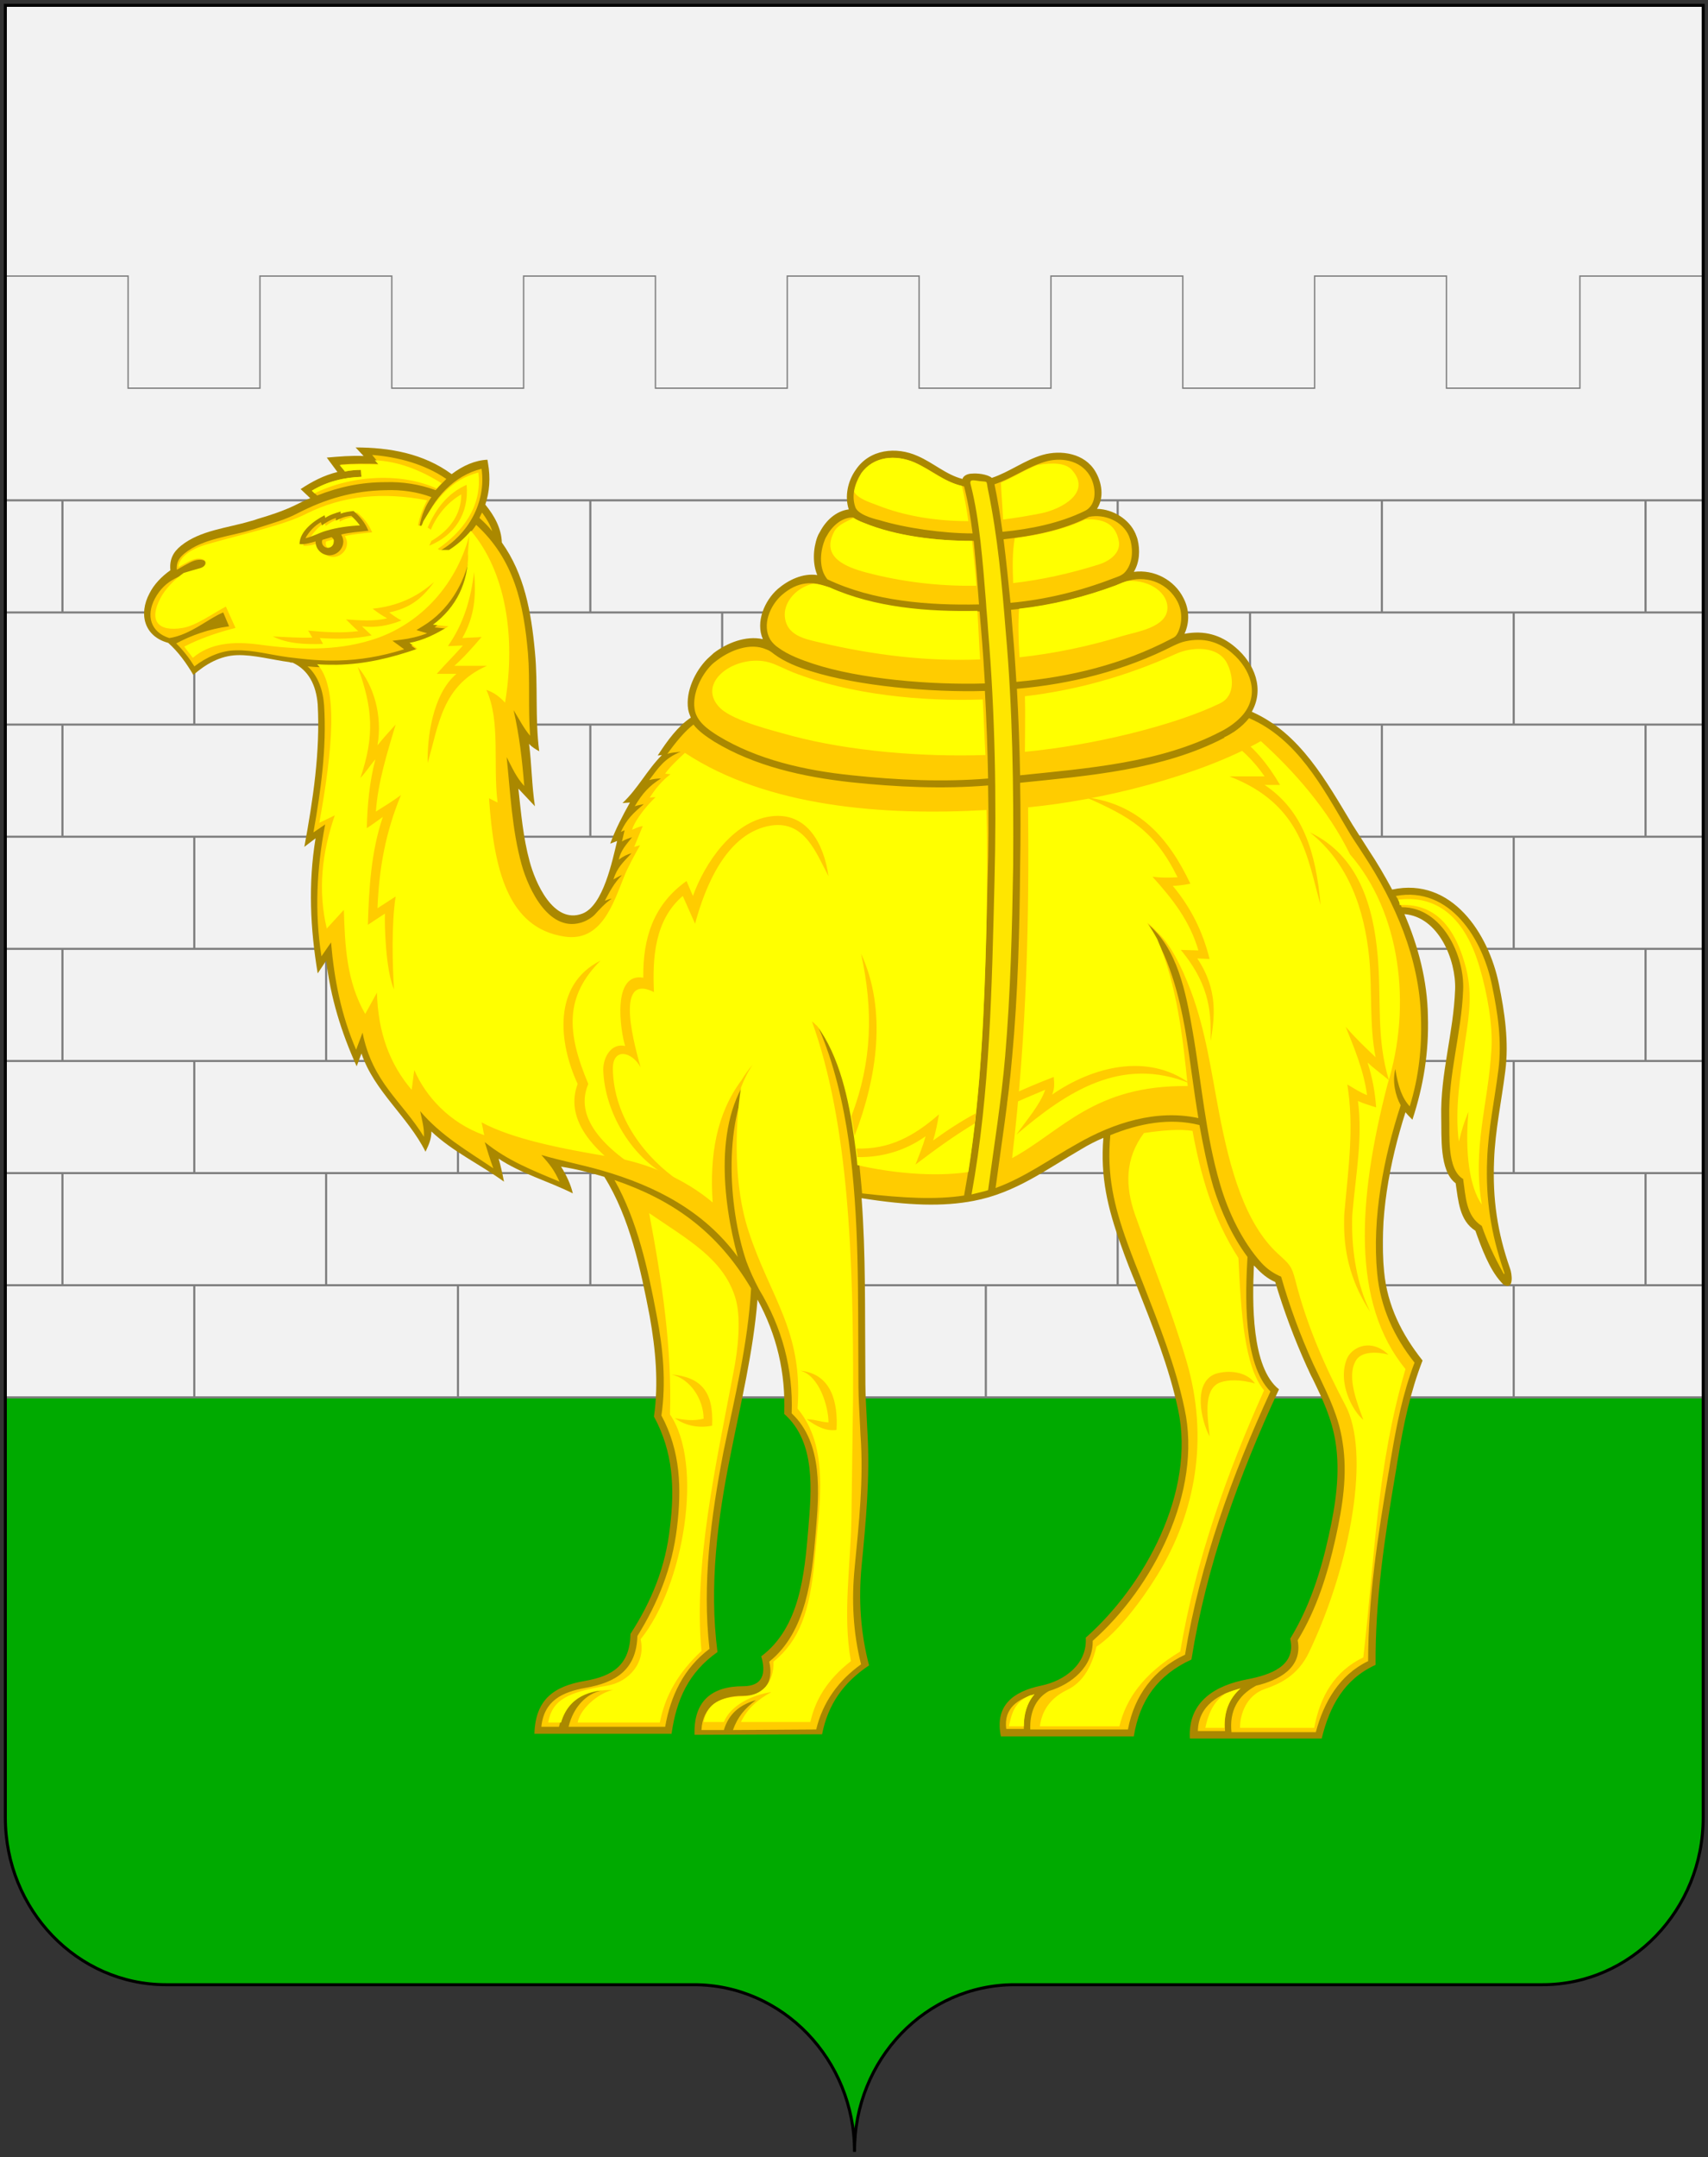 <?xml version="1.0" encoding="utf-8"?>
<!-- Generator: Adobe Illustrator 24.0.0, SVG Export Plug-In . SVG Version: 6.00 Build 0)  -->
<svg version="1.1"
	 id="svg2" xmlns:cc="http://creativecommons.org/ns#" xmlns:dc="http://purl.org/dc/elements/1.1/" xmlns:rdf="http://www.w3.org/1999/02/22-rdf-syntax-ns#" xmlns:svg="http://www.w3.org/2000/svg"
	 xmlns="http://www.w3.org/2000/svg" xmlns:xlink="http://www.w3.org/1999/xlink" x="0px" y="0px" viewBox="0 0 320 404"
	 style="enable-background:new 0 0 320 404;" xml:space="preserve">
<rect x="0" y="0" width="320" height="404" fill="#333333" stroke="none"/>
<style type="text/css">
	.st0{fill-rule:evenodd;clip-rule:evenodd;fill:#9000CC;}
	.st1{fill-rule:evenodd;clip-rule:evenodd;fill:#FF0000;}
	.st2{fill-rule:evenodd;clip-rule:evenodd;fill:#F2F2F2;}
	.st3{fill-rule:evenodd;clip-rule:evenodd;fill:#00AA00;}
	.st4{fill:none;stroke:#7F7F7F;stroke-width:0.247;}
	.st5{fill:none;stroke:#7F7F7F;stroke-width:0.395;}
	.st6{fill:none;stroke:#000000;stroke-width:0.564;}
	.st7{fill:#AA8800;}
	.st8{fill:#FFCC00;}
	.st9{fill-rule:evenodd;clip-rule:evenodd;fill:#FFFF00;}
	.st10{fill:#FFE600;}
</style>
<g id="g3981" transform="matrix(0.081,0,0,0.081,5.644,82.973)">
	<path id="rect3023" class="st0" d="M178,2687.9v354.3h212.6v-70.9H248.9v-283.5H178z"/>
	<path id="rect3004" class="st0" d="M461.5,2687.9v354.3h212.6v-70.9H532.4v-70.9h141.7v-70.9H532.4v-70.9h141.7v-70.9H461.5z"/>
	<path id="path3029" class="st0" d="M922.1,2758.8v70.9H993c19.6,0,35.4,15.9,35.4,35.4c0,19.6-15.9,35.4-35.4,35.4h-70.9v70.9H993
		c58.7,0,106.3-47.6,106.3-106.3s-47.6-106.3-106.3-106.3H922.1z M993,2617.1c-137,0-248,111-248,248c0,137,111,248,248,248
		s248-111,248-248C1241,2728.1,1130,2617.1,993,2617.1z M993,2687.9c97.8,0,177.2,79.3,177.2,177.2c0,97.8-79.3,177.2-177.2,177.2
		s-177.2-79.3-177.2-177.2C815.8,2767.2,895.1,2687.9,993,2687.9z"/>
	<path id="rect3051" class="st1" d="M1311.9,2687.9v354.3h70.9v-222.5l141.7,222.5h70.9v-354.3h-70.9v222.5l-141.7-222.5H1311.9z"/>
	<rect id="rect3002" x="1666.2" y="2687.9" class="st0" width="70.9" height="354.3"/>
	<path id="path3053" class="st0" d="M1808,2687.9v354.3h177.2c58.7,0,106.3-47.6,106.3-106.3v-141.7c0-58.7-47.6-106.3-106.3-106.3
		H1808z M1878.8,2758.8h106.3c19.6,0,35.4,15.9,35.4,35.4V2936c0,19.6-15.9,35.4-35.4,35.4h-106.3V2758.8z"/>
	<path id="path3071" class="st0" d="M2516.6,2687.9l-70.9,70.9H2552c19.6,0,35.4,15.9,35.4,35.4c0,19.6-15.9,35.4-35.4,35.4
		c-58.7,0-106.3,47.6-106.3,106.3v106.3h212.6v-70.9h-141.7V2936c0-19.6,15.9-35.4,35.4-35.4c58.7,0,106.3-47.6,106.3-106.3
		c0-58.7-47.6-106.3-106.3-106.3H2516.6z"/>
	<path id="path3041" class="st0" d="M2977.2,2617.1c-137,0-248,111-248,248c0,137,111,248,248,248c137,0,248-111,248-248
		C3225.3,2728.1,3114.2,2617.1,2977.2,2617.1z M2977.2,2687.9c97.8,0,177.2,79.3,177.2,177.2c0,97.8-79.3,177.2-177.2,177.2
		c-97.8,0-177.2-79.3-177.2-177.2C2800.1,2767.2,2879.4,2687.9,2977.2,2687.9z"/>
	<path id="rect3068" class="st0" d="M3296.1,2758.8v283.5h70.9v-354.3L3296.1,2758.8z"/>
	<path id="path3043" class="st0" d="M3437.9,2687.9v212.6h106.3c19.6,0,35.4,15.9,35.4,35.4c0,19.6-15.9,35.4-35.4,35.4h-106.3
		l70.9,70.9h35.4c58.7,0,106.3-47.6,106.3-106.3s-47.6-106.3-106.3-106.3h-35.4v-70.9h141.7v-70.9H3437.9z"/>
</g>
<polygon id="polygon10" class="st2" points="319,1 1,1 1,261.7 319,261.7 "/>
<path id="path12" class="st3" d="M190.1,371.7h98.9c16.6,0,30.1-14,30.1-31.3v-78.7H1v78.7c0,17.3,13.5,31.3,30.1,31.3h98.9
	c16.6,0,30.1,14,30.1,31.3C160,385.7,173.5,371.7,190.1,371.7L190.1,371.7z"/>
<path id="polyline14" class="st4" d="M1,51.7h23v21h24.7v-21h24.7v21h24.7v-21h24.7v21h24.7v-21h24.7v21h24.7v-21h24.7v21h24.7v-21
	h24.7v21H296v-21h23"/>
<path id="path20" class="st5" d="M1,261.7h318 M1,240.7h318 M1,219.7h318 M1,198.7h318 M1,177.7h318 M1,156.7h318 M1,135.7h318
	 M1,114.7h318 M1,93.7h318"/>
<path id="path22" class="st6" d="M190.1,371.7h98.9c16.6,0,30.1-14,30.1-31.3V1H1v339.4c0,17.3,13.5,31.3,30.1,31.3h98.9
	c16.6,0,30.1,14,30.1,31.3C160,385.7,173.5,371.7,190.1,371.7L190.1,371.7z"/>
<path id="path3154" class="st5" d="M85.8,135.7v-21 M85.8,177.7v-21 M85.8,219.7v-21 M85.8,261.7v-21 M135.3,135.7v-21 M135.3,177.7
	v-21 M135.3,219.7v-21 M135.3,261.7v-21 M184.7,135.7v-21 M184.7,177.7v-21 M184.7,219.7v-21 M184.7,261.7v-21 M234.2,135.7v-21
	 M234.2,177.7v-21 M234.2,219.7v-21 M234.2,261.7v-21 M283.6,135.7v-21 M283.6,177.7v-21 M283.6,219.7v-21 M283.6,261.7v-21
	 M36.4,135.7v-21 M36.4,177.7v-21 M36.4,219.7v-21 M36.4,261.7v-21"/>
<path id="path3158" class="st5" d="M308.3,114.7v-21 M308.3,156.7v-21 M308.3,198.7v-21 M308.3,240.7v-21 M61.1,114.7v-21
	 M61.1,156.7v-21 M61.1,198.7v-21 M61.1,240.7v-21 M110.6,114.7v-21 M110.6,156.7v-21 M110.6,198.7v-21 M110.6,240.7v-21 M160,114.7
	v-21 M160,156.7v-21 M160,198.7v-21 M160,240.7v-21 M209.4,114.7v-21 M209.4,156.7v-21 M209.4,198.7v-21 M209.4,240.7v-21
	 M258.9,114.7v-21 M258.9,156.7v-21 M258.9,198.7v-21 M258.9,240.7v-21 M11.7,114.7v-21 M11.7,156.7v-21 M11.7,198.7v-21
	 M11.7,240.7v-21"/>
<g id="g3140" transform="translate(129.822,0)">
	<path id="_153070240" class="st7" d="M-75,124.1c-0.2,0-0.4,0-0.6-0.1c-3.1-0.4-6.7-1.4-9.8-1.3c-3.2,0.1-5.9,1.7-8.2,3.7
		c-1.3-2.2-2.8-4.3-4.7-6c-4.5-1.2-5.6-5.4-3.5-9.3c0.8-1.6,2.2-3.1,3.9-4.3c-0.2-2,0.5-3.4,2-4.6c3.6-2.9,8.7-3.3,13-4.6l0,0l0,0v0
		c0.8-0.2,1-0.3,1.3-0.4l0,0c2.4-0.7,4.8-1.5,6.9-2.5h0v0c1-0.5,2-1,3-1.4l-1.8-1.7c2.1-1.4,4.4-2.6,6.9-3.2l-2-2.7
		c2.3-0.2,4.6-0.4,6.9-0.3l-1.5-1.6c6.3,0,12.7,1.1,18,5c2.1-1.6,4.4-2.6,6.7-2.7l0.1,0.6v0c0.5,2.8,0.3,5.4-0.5,7.8
		c1.7,2.1,3,4.4,3.1,7.1c4.2,5.9,5.5,12.9,6.2,20.5c0.6,6.2,0,12.4,0.8,18.6c-0.7-0.4-1.4-0.8-1.9-1.4c0.5,3.9,0.5,7.8,1.1,11.7
		c-1-1.1-2.1-2.2-3.1-3.3c0.5,4.6,0.9,9.2,2.1,13.6c1,3.8,4.4,11.9,9.9,9.8c3.9-1.5,5.6-9.9,6.5-13.6l-1.3,0.5
		c1-2.7,2.3-5.2,3.7-7.7l-1.4,0.1c2.9-2.7,4.6-6.2,7.4-9l-0.8,0.1c1.8-2.8,3.8-5.5,6.2-7.1c-0.2-0.5-0.4-1-0.5-1.6
		c-0.5-3.3,1.3-7.1,3.6-9.4l0,0l0,0h0c0.4-0.4,0.8-0.7,1.2-1.1c2.5-1.9,6-3.3,9.2-2.6c-1.4-3.2,0.3-7.2,2.8-9.4c2-1.7,4.7-3,7.4-2.6
		c-0.9-2.1-0.8-4.9,0-7.1h0l0,0v0c0.1-0.3,0.3-0.7,0.5-1c1.1-2.1,3-3.9,5.4-4.2C28.4,93,29,90.1,30.5,88c2.6-3.9,7.6-4.4,11.6-2.6
		c3,1.3,5.3,3.5,8.4,4.3c0.2-0.7,1.1-1,1.8-1c0.9-0.1,2.9,0.1,3.7,0.8c3.3-1.1,6.1-3.3,9.5-4.3c3.5-1,7.9-0.3,9.9,3.1v0l0,0
		c1.2,2,1.7,4.9,0.3,7c0,0,0,0,0.1,0c2.9,0.1,5.9,1.9,7.1,4.6l0,0c0.1,0.3,0.3,0.7,0.4,1.1c0.5,2,0.4,4.3-0.7,6.1
		c3.8-0.5,7.6,1.5,9.3,4.9c1.1,2.1,1.2,4.5,0.2,6.7c3.7-0.7,6.8,0.2,9.5,2.5c3.7,3.1,5.5,7.9,3.1,12.1c9.1,4,14,13.1,18.9,21.2v0
		l0,0c1,1.6,2,3.1,3,4.7c1.6,2.4,3,4.8,4.4,7.4c11.2-2.4,18.1,8.3,20,17.7c1.1,5.3,1.9,10.9,1.2,16.3l0,0
		c-0.7,5.6-1.9,11.1-2.1,16.7c-0.3,7.2,0.6,13.5,3,20.3c0.3,0.8,0.8,3.9-1,3.1l0,0l0,0l0,0c-0.3-0.1-0.4-0.3-0.7-0.6
		c-2.2-2.4-3.7-6.5-4.8-9.6c-3-1.9-3.2-5.6-3.7-8.9c-3.1-2.3-2.6-8.9-2.7-12.3c-0.2-8.2,2.3-15.8,2.6-24c0.2-5.5-3.1-13.6-9.5-14.1
		c2.6,6,4.3,12.5,4.4,19.1c0.2,6.7-0.8,13-2.9,19.4c-0.5-0.5-0.9-0.9-1.3-1.4c-3,9.4-5,20.1-4,29.9c0.6,6.3,3.3,11.7,7.2,16.6
		c-2.3,5.9-3.6,12.1-4.6,18.3l0,0c-0.2,1-0.3,2-0.5,3c-2,11.8-3.8,23.7-3.7,35.7c-5.9,2.7-8.6,7.7-10.1,13.8l-24.7,0
		c-0.4-7,4.9-10,10.8-11.1c4.1-0.8,9.2-2.4,8-7.6c3.6-5.9,5.7-12.4,7.2-19.2c1.3-5.8,2.2-11.7,1.3-17.6c-0.7-4.4-2.4-8-4.3-11.9
		c-0.4-0.7-0.7-1.5-1.1-2.3l0,0c-2.3-5.1-4.3-10.4-5.9-15.8c-1.4-0.6-2.6-1.6-3.6-2.7c-0.1-0.1-0.3-0.3-0.4-0.4
		c-0.3,6.9-0.5,19.1,4.7,23.2c-7.5,16.1-13.6,33-16.4,50.6c-6.3,2.9-9.7,7.6-10.8,14.4H57.7c-1.2-5.8,2.3-8.4,7.5-9.5
		c4.4-0.9,8.7-4,8.4-9c11.1-9.8,20.6-27.3,17.3-42.7c-1.7-8-4.8-15.7-7.8-23.3c-1-2.4-2-4.9-2.9-7.5v0c-2.5-6.9-3.9-12.8-3.3-20.1
		c-1.4,0.6-2.8,1.3-4.1,2.1c-6.6,3.8-12.3,8.2-20.2,9.7c-5.7,1.1-12.2,0.9-21-0.5c0.8,10.6,0.6,21.1,0.7,31.9c0,2,0,4,0.1,6
		c0.1,2,0.2,4,0.3,6c0.5,8.4-0.3,16.7-1.1,25c-0.6,6.3-0.2,12.5,1.4,18.6c-4.8,3.2-7.7,7.3-8.8,12.9l-23.9,0.1
		c-0.2-6.3,3.2-9.1,9.1-9.1c3.8,0,4.3-2.5,3.4-5.6c7.2-5.4,8.1-15.3,8.8-23.7c0.6-7.3,1.5-16.4-4.5-21.7c0.3-7.7-1.4-14.8-5-21.4
		c-0.8,9.8-3.1,19.2-5,28.8C4.6,284.5,3,297,4.6,309.4c-5.4,3.8-7.7,8.9-8.6,15.3l-25.7,0c0.2-6.4,3.6-8.9,9.5-9.9
		c5.2-0.9,8.4-3,8.5-8.8c4-6.2,6.6-12.6,7.4-20c0.9-7.3,0.6-14.1-3-20.7c0.9-6.3,0.3-12.6-0.8-18.8c-1.7-8.8-3.7-18.4-8.5-26.1
		c-2.7-0.8-5.4-1.5-8.1-1.9c1,1.6,1.8,3.3,2.2,5c-4.6-2.3-9.7-3.7-13.9-6.5c0.3,1,0.7,2.7,1,4.3c-4.4-3.2-9.6-5.6-13.6-9.4
		c0,1.5-0.5,2.5-1.1,3.8c-3.3-6.6-9.6-11.3-12-18.4l-0.9,2.4c-2.9-6.4-4.9-12.9-5.7-19.8l-1.6,2.4c-1.4-8.4-1.8-16.8-0.4-25.3
		l-2.1,1.6c1.6-8.7,3-17.8,2.5-26.7C-70.6,128.3-72,125.5-75,124.1L-75,124.1z"/>
	<path id="_153069952" class="st8" d="M132.8,169.9c7.6,0,11.8,9.1,11.5,15.5c-0.3,8.1-2.8,15.8-2.6,23.9c0.1,3-0.5,9.7,2.6,11.5
		c0.5,3.3,0.5,6.9,3.5,8.8c1,2.9,2.3,5.7,3.8,8.4c0.2,0.5,0.7,1.1,0.3,0c-2.4-7-3.4-13.4-3.1-20.8c0.2-5.7,1.4-11.2,2.1-16.8l0,0
		c0.7-5.3-0.1-10.7-1.2-15.9c-1.7-8.5-7.8-18.6-18-16.7C132.2,168.5,132.5,169.2,132.8,169.9L132.8,169.9z M104.2,134.5
		c0,0-0.1,0.1-0.1,0.1c-1.2,1.5-2.8,2.6-4.6,3.6l0,0c-11.5,6-25.5,7.1-38.2,8.4c0.1,5.2,0.1,10.5,0,15.7
		c-0.1,11.9-0.4,23.8-1.5,35.7v0c-0.7,8.2-2,16.3-3.1,24.5c5.5-2,10.1-5.4,15.3-8.3c6.8-3.9,14.8-6.5,22.7-4.8
		c-0.9-5.3-1.5-10.7-2.4-16.1c-1.2-7-3.2-14.5-7.3-20.4c5.8,4.5,7.4,13.2,8.6,20.1c1.7,9.7,2.4,19.4,5.2,28.9
		c1.5,5.1,4.1,10.6,7.7,14.6c1.1,1.2,2.3,2,3.7,2.6c1.6,5.6,3.6,11,6,16.3l0,0c0.4,0.8,0.7,1.5,1.1,2.3c1.9,4,3.7,7.7,4.4,12.3
		c1,6.1,0,12.2-1.3,18.1c-1.5,6.7-3.5,13.2-7.1,19.1c1,5.2-3.6,7.5-7.8,8.5c-3.5,1.9-5,4.8-4.6,8.7l15.8,0
		c1.5-5.6,4.4-10.7,9.8-13.3c0-11.7,1.8-23.5,3.8-35.1c0.2-1,0.3-2,0.5-3v0c1-6,2.2-12.1,4.4-17.8c-3.9-4.9-6.4-10.4-7-16.7
		c-1-10.4,1.2-21.7,4.4-31.5c-1-1.8-1.6-4.5-1-6.8c0.5,3.3,1.3,5.5,2.7,7c1.7-5.5,2.3-11,2.1-16.7c-0.3-11-4.8-21.4-10.8-30.5
		c-1-1.6-2.1-3.1-3-4.7v0l0,0C117.9,147.3,113.1,138.3,104.2,134.5L104.2,134.5z M50.8,223.9c3.6-19.5,3.9-39.1,4.4-58.9
		c0.2-5.9,0.2-11.9,0.1-17.9c-8.5,0.7-17.2,0.3-25.7-0.6c-9-1-18-3-25.6-7.6c-1.4-0.9-2.9-1.9-3.9-3.2c-1.6,1.2-3.4,3.4-4.9,5.5
		c0.8-0.3,1.7-0.3,2.5-0.4c-3,1.2-4.1,2.9-5.9,5.3c0.7-0.2,1.5-0.3,2.2-0.3c-2.2,1.4-3.4,2.7-4.9,5.2c0.6-0.2,1.2-0.3,1.7-0.4
		c-2,1.7-3.2,2.8-4.3,5.2l0.7-0.3c-0.2,0.8-0.3,1.3-0.5,2.1c0.6-0.4,1.3-0.6,1.9-0.8c-1.1,1.4-2.1,2.4-2.5,4.2
		c0.8-0.6,1.6-1,2.4-1.2c-1.6,1.7-2.7,2.7-3.4,4.9c0.4-0.2,1.2-0.7,1.6-0.8c-1.5,1.5-2.3,3.1-3.2,4.8c0.3-0.1,1-0.4,1.3-0.4
		c-1.2,0.8-2.3,2-3.2,3c-0.6,0.6-1.3,1-2,1.3c-6.4,2.5-10.4-6-11.7-10.7c-1.8-6.5-2.1-13.4-2.8-20.1c1,1.9,1.8,3.8,3.3,5.4
		c-0.4-4.9-0.9-9.4-2-14.2c1,1.6,1.9,3.4,3.1,4.8c-0.4-5.1,0-10.3-0.4-15.4c-0.8-9.3-2.6-17.6-9.7-24.1c-1.2,1.8-2.9,3.5-5,4.8
		l-1.7,0c5.1-3,8.6-8.9,7.7-15.3c-5,1.2-9.2,5.5-11,10.8l-0.6-0.1v0l0,0c0.3-1.9,1.1-3.8,2.2-5.4c-2.7-1-5.6-1.4-8.5-1.3h0
		c-6.1,0.1-11.3,1.6-16.7,4.4h0l0,0c-2.1,1.1-4.6,1.8-7.1,2.6v0c-0.6,0.2-1.2,0.4-1.3,0.4l0,0h0l0,0c-4.1,1.3-9.1,1.6-12.6,4.4
		c-1.1,0.9-1.6,1.7-1.5,3.1c0.6-0.3,1.2-0.7,1.8-1c0.9-0.5,2-1.1,3.1-0.8c0.9,0.2,1,1.3-0.3,1.7c-3.7,1.1-6.7,1.8-8.7,5.5
		c-1.7,3.2-0.8,6.3,2.7,7.4c4-0.6,7.5-3.8,10.1-4.8l1.1,2.6c-3.8,0.5-7.1,1.7-9.9,3.2c1.3,1.3,2.4,2.7,3.4,4.3c2.2-1.7,5-3,7.8-3
		c3.2-0.1,6.7,0.9,9.9,1.3c3.2,0.4,6.2,0.7,9.3,0.6c3.9-0.1,7.8-0.7,12.3-2.1l-2.2-1.6l1.7-0.2h0c1.6-0.2,3.3-0.6,4.8-1.2
		c-0.7-0.2-1.4-0.4-2-0.6l1.3-0.8l0,0c4.6-2.8,7.7-7.8,8.7-13.1c0,5.5-2.2,10.1-6.6,13.4c1,0.1,1.9,0.2,2.9,0.3
		c-2.3,1.4-4.6,2.6-7.3,3.1l1.5,1.1c-4.9,1.7-9.8,2.9-15.1,3c-2,0-3.9,0-5.8-0.2c2,1.8,2.9,4.5,3.1,7.3c0.5,8-0.6,15.9-2,23.8
		l2.2-1.5c-1.6,8.3-2,16.4-0.7,24.7l1.8-2.6c0.6,7,1.9,13.6,4.7,20.1l1.2-3.2c1.9,9.4,7.3,12.7,11.5,19.5c0.1-1.6-0.4-3.3-0.7-4.8
		c3.9,4.6,8.8,7.4,13.7,10.7c-0.6-1.6-1.1-3.3-1.6-4.9c4.3,3.5,9,5.3,14,7.4c-1-2.2-1.8-3.2-3.4-5c3.7,1.1,7.5,1.8,11.3,2.9
		c10.1,2.9,19.2,7.6,25.5,16.2c-2.8-10.3-4.8-26.3,3.3-35.4c-6.1,9.3-5.2,25.8-1.7,36.2c0.7,1.9,1.5,3.6,2.4,5.3v0
		c4.3,7.1,6.4,14.9,6.1,23.2c6,5.6,5.1,15.1,4.5,22.4c-0.7,8.2-1.7,18.5-8.7,24.1c0.9,3.9-0.9,6.4-5,6.4c-4.4,0-7.5,2.1-7.7,6.4
		l4.2,0c0.9-3,2.9-4.7,6-5.6c-2.1,1.6-3.4,3.1-4.3,5.6l15.6-0.1c1.2-5.1,4.2-9.2,8.4-12.2c-1.5-5.9-1.8-12.1-1.2-18.1
		c0.8-8.3,1.7-16.5,1.1-24.8c-0.1-2-0.2-4-0.3-6c-0.1-2-0.1-4-0.1-6c-0.1-14.5,0.2-28.5-1.8-43c-1-7-2.8-14.9-5.7-21.4
		c4.4,5.9,6.1,14.1,7.1,21.2c0.5,3.3,0.8,6.6,1.1,9.9C39.5,224.4,45.6,224.7,50.8,223.9L50.8,223.9z M102.6,316.2c-4,1-7.9,3.2-8,8
		l5.1,0C99.4,320.9,100.3,318.2,102.6,316.2z M78.2,212.6c-0.7,7.4,0.7,13.3,3.2,20.2v0c0.9,2.5,1.9,5,2.9,7.5
		c3,7.7,6.1,15.4,7.8,23.5c3.4,15.6-5.9,33.5-17.2,43.5c0.1,4.8-3.9,8.1-8.2,9.4c-2.7,1.5-3.6,4.3-3.5,7.2h18.3
		c1.2-6.4,4.9-11.3,10.7-14c2.8-17.1,8.8-33.6,16-49.3c-5.2-5.2-4.7-18.4-4.3-25.2c-2.9-3.9-5-8.6-6.4-13.1
		c-1.1-3.8-1.9-7.7-2.6-11.6C89.3,209.3,83.6,210.4,78.2,212.6L78.2,212.6z M64,317.3c-3.1,0.9-5.8,2.6-5.3,6.5H62
		C61.9,321.3,62.5,319,64,317.3z M10.9,241.3C4.5,230.5-3.9,224.7-14.7,221c4.3,7.6,6.3,16.8,7.9,25.3c1.2,6.2,1.8,12.5,0.9,18.8
		c3.6,6.7,3.8,13.7,2.9,21.1c-0.9,7.4-3.5,13.9-7.4,20.2c-0.2,6.3-4,8.7-9.7,9.7c-4.4,0.8-7.8,2.4-8.3,7.3l3.3,0
		c0.9-3.9,3.6-6.8,8-6.8c-2.9,0.6-5.3,3.1-6.2,6.8l18.1,0c1-5.8,3.5-11,8.3-14.6C1.7,296.5,3.4,284,5.7,272
		C7.8,261.8,10.3,251.8,10.9,241.3L10.9,241.3z M52.4,99.9c-0.4-3.1-0.9-6.1-1.6-8.8c-3.6-0.7-6-3.1-9.3-4.5
		c-3.5-1.5-7.7-1.2-10,2.1c-1.2,1.8-1.8,4.1-1.1,6.2c0.4,1.4,3.2,2.2,4.5,2.5C39.8,98.9,46.9,99.9,52.4,99.9L52.4,99.9z M53.6,113.2
		c-0.3-4-0.6-8-1-11.9c-6.7,0-14.5-0.8-20.7-3.4c-0.7-0.3-1.4-0.6-1.9-1c-2.2,0-4,1.7-5,3.6c-0.2,0.3-0.3,0.6-0.4,0.9l0,0l0,0v0
		c-0.8,2.1-1,5.2,0.6,7.1C33.8,112.6,44.1,113.4,53.6,113.2z M54.7,128c-0.2-3.3-0.4-6.6-0.7-10l0,0c-0.1-1.1-0.2-2.3-0.3-3.5
		c-9.4,0.2-19.4-0.5-28-4.4c-3.2-1.4-6.1-1.2-9,1.3c-2.3,2-3.8,5.7-2.2,8.4c0.4,0.6,0.9,1.1,1.5,1.5c1.9,1.4,4.4,2.3,6.5,3
		C31.3,127.2,44.6,128.3,54.7,128L54.7,128z M55.3,145.8c-0.1-5.5-0.3-10.9-0.6-16.4c-10.2,0.3-23.7-0.9-32.6-3.7
		c-2.3-0.7-4.9-1.7-6.9-3.2c-0.5-0.4-0.9-0.7-1.5-0.9c-3-1.3-6.7,0.2-9.1,2c-0.4,0.3-0.8,0.6-1.1,0.9l0,0l0,0h0
		c-2,2-3.6,5.4-3.2,8.2c0.3,2.4,2.5,3.9,4.4,5.1c7.4,4.5,16.3,6.5,25.1,7.4C38.3,146.1,46.9,146.5,55.3,145.8L55.3,145.8z
		 M56.5,90.7c0.6,2.9,1.1,5.9,1.5,8.9c5.2-0.5,10.7-1.6,15.4-3.9c2.5-1.2,2.1-4.8,0.9-6.7v0l0,0c-1.8-2.9-5.5-3.4-8.4-2.5
		C62.6,87.5,59.8,89.6,56.5,90.7z M58.2,101c0.5,4,0.9,7.9,1.3,11.9c6.6-0.6,13.1-2.2,19.3-4.6c0.8-0.3,1.6-0.5,2.2-1.2
		c1.3-1.5,1.5-3.8,1-5.8c-0.1-0.3-0.2-0.6-0.3-0.9l0,0c-1.2-2.8-4.6-4.2-7.5-3.6l0,0l0,0C69.4,99.3,63.7,100.4,58.2,101L58.2,101z
		 M59.6,114.2c0.1,1.3,0.2,2.6,0.3,3.9c0.3,3.2,0.5,6.4,0.7,9.6c10.1-0.9,19.9-3.3,28.9-8c0.8-0.4,1-0.5,1.4-1.3
		c0.8-1.8,0.8-3.9-0.1-5.7c-1.7-3.3-5.4-4.9-9-4c-0.9,0.2-1.8,0.6-2.7,1C72.9,112,66.3,113.6,59.6,114.2L59.6,114.2z M60.7,129
		c0.3,5.4,0.5,10.8,0.6,16.2c12.5-1.3,26.3-2.3,37.6-8.2l0,0c1.6-0.8,3.1-1.9,4.2-3.2c3.1-3.8,1.4-8.5-2.1-11.5
		c-2.6-2.2-5.4-2.9-8.7-2.2c-0.9,0.2-1.3,0.4-2.2,0.8C80.9,125.6,70.9,128.1,60.7,129L60.7,129z M-40,97c0.9,0.8,1.7,1.6,2.4,2.5
		c-0.4-1.3-1.1-2.4-1.9-3.5C-39.7,96.3-39.8,96.6-40,97z M-65.2,88.3c1-0.2,2-0.3,3-0.3l0.1,1.3c-3.3,0.1-6.5,0.9-9.3,2.6l1,0.9
		c4.1-1.6,8.2-2.5,12.8-2.5l0,0c3.2-0.1,6.4,0.4,9.4,1.5c0.6-0.7,1.3-1.4,2-2.1c-4.1-2.8-9-4.1-13.9-4.5l1.4,1.7
		c-2.4-0.1-4.9-0.1-7.3,0.1L-65.2,88.3L-65.2,88.3z"/>
	<path id="_153069736" class="st9" d="M132.1,168.5c6.3-0.8,12.2,2.1,15.3,12.7c1.4,4.8,2.5,10.7,2.2,15.4
		c-0.6,10.2-3.6,18.3-1.8,29c-2.3-3.3-3.2-9.7-2.5-17.4c-0.9,2.2-1.2,3.2-1.8,5.6c-0.8-6.1,0.3-12.5,1.2-18.9
		c0.8-5.2,1.4-9.4-0.1-14.5c-2.3-8-6.5-11.2-12.2-10.9C132.4,169.1,132.3,168.8,132.1,168.5L132.1,168.5z M58.1,97.3
		c2.4-0.3,4.8-0.7,7.3-1.2c3.7-0.8,9.5-3.9,5.5-8.2c-1.2-1.2-3.5-1.3-6.4-0.8c-2.3,0.9-4.5,2.3-6.8,3.3C57.8,92.6,58,94.9,58.1,97.3
		z M30.2,92.1c0.7,1.3,3,2,4.3,2.5c5,2,10.9,3,17.1,3c-0.3-2.2-0.7-4.4-1.2-6.6c-3.4-0.8-5.8-3-8.9-4.4c-3.5-1.5-7.7-1.2-10,2.1
		C30.9,89.8,30.4,90.9,30.2,92.1z M30.1,97c-1.6,0.8-3.1,1.4-3.7,2.7c-2.4,4.7,2.3,6.5,6,7.5c6.8,1.8,13.7,2.6,20.7,2.5
		c-0.2-2.8-0.5-5.6-0.8-8.4c-6.6,0-14.2-0.9-20.3-3.4C31.2,97.6,30.6,97.3,30.1,97z M60,109.2c5.3-0.6,10.7-1.8,16.1-3.5
		c2.7-0.9,4-2.6,3.7-4.3c-0.6-3.5-3.2-4.3-6.3-4.1c-4.1,1.9-8.7,2.9-13.2,3.5C59.8,103.6,59.9,106.4,60,109.2L60,109.2z M61.2,123.1
		c6.4-0.7,12.8-2,19.3-4c2.7-0.8,8.3-1.6,8.4-5.2c0.1-2.6-2.9-5.3-7.4-5.1c-0.8,0.2-1.5,0.5-2.2,0.8c-5.9,2.2-12,3.7-18.2,4.4
		C60.9,117,61,120,61.2,123.1L61.2,123.1z M22.6,109.3c-3.2,0.7-5.4,3.3-5.4,5.8c0.1,4,3.9,4.6,6.9,5.3c9.9,2.3,19.8,3.5,29.7,3.1
		c-0.2-3-0.3-6.1-0.5-9.1c-9.3,0.2-19.2-0.6-27.7-4.4C24.6,109.7,23.6,109.4,22.6,109.3z M62.2,130.4c9.3-1.1,18.7-3.6,28.2-7.9
		c3-1.4,8.2-1.7,9.8,2c0.9,1.9,1.6,5.7-1.4,7.2c-8.4,4.1-23.8,7.9-36.6,9.1C62.2,137.4,62.3,133.9,62.2,130.4L62.2,130.4z
		 M54.8,141.4c-11.7,0.4-25.4-0.7-36.3-3.6c-3.2-0.9-10.7-2.7-13.3-5.1c-4.6-4.4,1.7-9.6,7.8-8.9c1.9,0.2,3.5,1.2,5.7,2.1
		c10.7,4.2,24.2,5.5,35.6,5.1C54.5,134.4,54.6,137.9,54.8,141.4z M92.7,203.4c-0.9-9-2-18.9-5.7-27.5c-0.6-1.1-1.2-2.1-1.9-3.1
		c0.7,0.5,1.3,1.1,1.8,1.7c2.4,2.1,4.5,6.1,6.4,11.1c2.8,7.5,3.8,15.1,5.3,22.9c2,10.4,4.8,20.6,11,26.3c2.2,2,2.6,2.3,3.3,5.1
		c2.2,8.6,5.6,16.2,9.3,23.2c4.8,8.9,1.1,29.9-6.8,46.4c-2.1,4.4-5.6,5.9-8.2,6.8c-3.5,1.2-4.7,4.7-4.7,7.3h13.9
		c1.1-5.9,3.8-10.6,9.2-13.2c2.2-19.1,2.5-35.6,7.9-54c-10.1-12.3-9-31.5-3.4-53.2c4.7-15,2.4-32.4-7-43.2
		c-4.1-8.4-10.6-15.7-16.7-21.2c-11.5,6.5-29.8,11.1-43.6,12.4c0.2,20.6-0.2,42-3,65.7C69.2,211.8,75.1,203.2,92.7,203.4L92.7,203.4
		z M51.6,219.5c2.4-15.2,3-30.5,3.4-45.9l0,0c0.1-7.3,0.2-14.6,0-21.9c-19.2,1.1-41-0.5-56.5-10.7c-1.5,1.4-2.9,2.7-3.7,3.9l1,0.1
		c-1.6,1.2-2.9,2.8-3.9,4.4c0.4-0.1,0.7-0.1,1.1-0.1c-1.4,1.3-3.8,4.1-4.4,6.1c0.7-0.3,1.3-0.6,2-0.7l-1.6,3.9l1.1-0.3
		c-0.8,1.4-2.4,4.3-3,5.9c-2,4.9-4.2,12.3-11.2,11.2c-10.6-1.6-13.2-12.6-14.1-25.9l1.6,0.8c-0.9-7.3,0.6-15.2-2.1-21.1
		c1.5,0.5,2.6,1.4,3.5,2.4c2.1-12.6,0-24.7-6.4-32.2c-1.1,1.3-2.5,2.6-4.1,3.6l-1.7,0l0,0l-0.1,0l-0.3-0.2c4.5-3.1,8.4-7.9,7.6-14.3
		c-5.1,1.3-7.9,5-10.3,9.1c-0.1,0.3-0.2,0.6-0.4,0.9l-0.6-0.1v0l0,0c0.3-1.6,0.9-3.2,1.7-4.7c-8.3-1.6-15.8-0.9-22.6,2.5
		c-4.1,2.1-10.7,3.5-18.5,5.7c-3.6,1-5.4,2.7-5.5,4.3c0.4-0.2,0.9-0.5,1.3-0.7c0.9-0.5,2-1.1,3.1-0.8c0.9,0.2,1,1.3-0.3,1.7
		c-1.1,0.3-2.1,0.6-3.1,0.9c-1.7,1.2-3.5,3-4.4,4.8c-2.1,4-0.6,6.3,4.2,5.5c2.5-0.4,5.8-2.8,8.1-4c0.6,1.3,1.2,2.7,1.8,4
		c-3.6,0.9-6.9,2.1-9.6,3.5c0.5,0.7,1.1,1.4,1.6,2.1c3.3-2.8,7.6-3.1,12.3-2.5c7.9,1.1,14.6,1.1,20.7-0.7c9.1-2.6,16.2-10,18.8-19.7
		l-0.3,3.9c0-0.2,0.1-0.4,0.1-0.6c0,5.5-2.2,10.1-6.6,13.4c1,0.1,1.9,0.2,2.9,0.3c-2.3,1.4-4.6,2.6-7.3,3.1l1.5,1.1
		c-4.9,1.7-9.8,2.9-15.1,3c-1.3,0-2.5,0-3.7-0.1c4,4.2,2.9,16,0.4,29.7c1-0.5,1.9-0.9,2.9-1.4c-2.4,7-3.2,14-1.5,21.2l3.2-3.5
		c0.2,6.7,0.5,13.4,4,19.5c0.7-1.3,1.5-2.7,2.2-4c0.2,7.5,2.4,13.4,6.5,18.2c0.2-1.2,0.3-2.5,0.5-3.7c2.1,4.9,6.6,9.9,13.1,12.2
		c-0.2-0.8-0.3-1.6-0.5-2.4c5.8,3.1,14.7,4.9,24.4,6.5c6.7,1.1,13.7,4.1,18.9,8.5c-0.6-8.8,0.7-16.6,5.4-22.9c0.6-1,1.3-2,2.1-2.9
		c-0.9,1.3-1.6,2.7-2.2,4.3c-1.2,7.8-1.3,18.6,1.4,26.8c4,12.4,10.3,18.7,9.2,33.3c6.1,7.3,4.1,18,3.2,28.4c-0.9,9.6-2.8,15-7.7,19
		c0.1,4-2.2,6.4-5.7,6.5c-4.2,0.1-6.7,1.2-7.4,4.8h3.8c1.3-3.2,5.4-5.1,8.9-5.6c-2.6,1.4-4.5,3.1-5.7,5.6h13c0.9-4,3-7.8,7.6-11.4
		c-1.6-8.8,0-18.2,0.1-27.1c0.1-7.4,0.2-14.8,0.3-22.2c0.1-26-0.8-51.4-7.7-70.5c0.3,0.2,0.6,0.5,0.9,0.8c0-0.1-0.1-0.2-0.1-0.2
		c4.4,5.9,6.1,14.1,7.1,21.2c0.2,1.7,0.5,3.4,0.6,5.1C36.8,219.6,45,220.5,51.6,219.5L51.6,219.5z M102.6,316.2
		c-1,0.3-1.9,0.6-2.9,1c-2.3,1.6-3.2,4-3.7,6.4h3.6C99.5,320.5,100.5,318.1,102.6,316.2z M65,323.3h14.9c1.2-5,4.4-9.8,11.4-14
		c2.9-17.2,8.9-33.8,15.7-48.9c-3.7-4.5-4.3-14.4-4.8-24.8c-4.9-7.6-7.1-15.7-8.6-23.8c-2.4-0.4-5.7-0.1-9.1,0.4
		c-3.6,4.8-3.5,10-1.7,15.2c3.3,9.3,6.9,18.1,9.7,27.6c4.2,14.4,1.7,28.3-5.5,40c-3,4.9-7.6,10.9-11.4,13.4c-1,4.2-2.8,6.8-5.5,8.1
		C67,318,65.4,320.3,65,323.3L65,323.3z M64,317.3c-0.3,0.1-0.5,0.2-0.8,0.2c-3.1,1.3-3.5,3.6-4,5.8H62C62,321,62.6,318.9,64,317.3
		L64,317.3z M-27.1,322.5c0.8-4.3,3.9-5.6,11-6.8c4.2-0.7,7.3-4.4,6.3-8.7c8.1-10,11.9-32.8,5.5-42.1c0.4-12.4-1.5-25-3.9-37.7
		c7.3,5,13.8,8.5,16.1,15.7c1.2,3.7,0.6,9.7-0.4,14.6c-3.2,16.8-7.4,35.7-5.9,51.7c-4.3,4-6.8,8.3-7.8,13.4h-15.4
		c0.6-3,4.5-5.8,6.7-6.1c-4.4-0.1-8.4,1.3-9.8,6.1H-27.1z M-65.2,88.3c1-0.2,2-0.3,3-0.3l0.1,1.3c-3.3,0.1-6.5,0.9-9.3,2.6l0.5,0.5
		c7.3-3.6,16.6-3.8,22.9-0.9c0.3-0.4,0.6-0.7,0.9-1c-4-2.5-8.1-4.1-12.5-4.3l0.7,0.8c-2.4-0.1-4.9-0.1-7.3,0.1L-65.2,88.3
		L-65.2,88.3z"/>
	<path id="_153070024" class="st8" d="M73.6,149.3c10,1.3,15.5,7.6,19.6,16.2l-1.1,0.2l0,0c-0.7,0.1-1.5,0.2-2.2,0.2
		c3.4,4.1,5.6,8.5,6.9,13.7l-2.3-0.1c4,6,3.2,11.2,2.5,15.5c0-4.6,0.3-10-5.6-17.1l3.3,0.1c-1.6-5.5-4.8-9.6-8.6-13.8
		c1.6,0.2,3,0.2,4.7,0.1h0C86.4,155.4,81.7,152.9,73.6,149.3L73.6,149.3z M101.2,137.2c3.8,2.5,6.5,5.9,8.8,9.8h-2.9
		c7.2,4.8,9.6,12.5,10.5,22.5c-2.5-8.6-3.3-18.8-17.1-24.1h6.6c-2-2.9-4.6-5.5-7.6-7.3C100.2,137.8,100.7,137.5,101.2,137.2
		L101.2,137.2z M130.4,202.3c-1.3-1.1-2.7-2.1-4-3.3c0.9,2.8,1.4,5.5,1.6,8.4c-1.2-0.4-2.3-0.7-3.4-1.2c0.9,6.9-0.4,13.7-1,20.6v0
		c-0.1,0.8-0.1,1.7-0.1,2.5c0,5.2,0.9,11.3,3.4,16.4c-3.3-5-4.9-10.4-4.9-16.4c0-0.9,0-1.8,0.1-2.7v0c0.7-7.9,1.8-15.5,0.5-23.5
		c1.2,0.7,2.4,1.5,3.7,2c-0.6-4.5-2.3-8.6-4-12.8c2,2.3,3.4,3.6,5.6,5.7c-1.2-6-0.6-12.6-1.2-18.7c-0.9-8.9-3.8-17.6-11.1-23.4
		c9.1,4.3,11.9,13.8,12.7,23.2C129,187.2,128,194.5,130.4,202.3L130.4,202.3z M-41,107.1c0.4,4.6,0.1,8.3-2.2,12.4
		c1.2-0.1,2.4-0.1,3.6-0.2c-1.7,2-3.4,3.9-5.1,5.4c2,0,4.1,0,6.1,0c-8.4,3.7-9,11-11.1,18.2c-0.1-4.7,0.9-12.9,5.4-16.7
		c-1.2,0-2.5,0-3.7,0c1.7-1.9,3.4-3.6,4.9-5.3c-0.9,0-1.9,0.1-2.8,0.1C-42.9,116.7-41.6,112.1-41,107.1L-41,107.1z M-62.8,124.9
		c2.9,3.3,4.7,9,3.7,14.7c1.1-1.4,2.3-2.7,3.4-3.9c-1.6,5.4-3.3,10.7-3.7,16.3c1.6-1,3.2-2,4.7-3.1c-2.9,7-4.1,13.7-4.4,21.2
		c1.1-0.7,2.3-1.5,3.4-2.2c-0.8,5.3-0.6,12.8-0.3,17.4c-1.6-3.6-1.8-12.4-1.7-14.2c-1.1,0.7-2.1,1.4-3.2,2.1
		c0.2-6.8,0.6-13.7,2.8-20.2c-1,0.7-1.9,1.4-3,2.1c0.1-4.4,0.5-8.6,1.6-12.9c-1.1,1.3-1.6,2.2-2.8,3.5
		C-59.6,137.7-60,132.6-62.8,124.9L-62.8,124.9z M-17.3,179.9c-6.7,6.7-6.4,13.4-2.3,23.1c-3.2,7.5,5.5,13.7,11.6,17.4
		c2.6,1.6,5.3,3.6,6.9,5.6c-2.8-1.9-5.7-3.4-8.9-4.7c-6.5-4.1-14.5-10.5-11.6-18.3C-25.2,195.2-26.3,184.4-17.3,179.9z M-2.7,221.1
		c-8-2.8-13.9-12.4-14.1-20.8c0-2.3,1.5-5,4.1-4.4c-0.9-2.9-2.5-13.8,3.4-12.8c-0.1-7.4,1.9-13.7,8.1-18.1l1.2,2.8
		c2.2-6.1,7.4-13.9,14.5-14.9c7-1,10.1,5.4,10.9,11.2c-2.3-4.3-4.4-10.4-10.7-9.5C6.3,155.9,2.3,166,0.4,173l-2.3-5.2
		c-5.3,4.5-5.7,11.7-5.4,18c-7.8-3.9-3.3,11.1-2.5,14.1c-1.6-3-5.3-3.8-5.2,0.4C-14.8,209.5-8.7,217-2.7,221.1L-2.7,221.1z
		 M30.6,215.1c6.2,0.2,10.8-2.3,15.5-6.4c-0.3,1.7-0.6,3.3-1.1,4.9c2.6-1.9,5.2-3.6,8-5.1c-0.1,0.6-0.1,1.3-0.2,1.9
		c-4,2.4-7.4,4.9-11.1,7.7c0.7-1.8,1.4-3.5,1.9-5.3c-3.8,2.7-8.2,4-12.8,3.9C30.8,216.1,30.7,215.6,30.6,215.1L30.6,215.1z
		 M59.1,205.3c2.8-1.3,5.6-2.5,8.5-3.6c0.1,1.2,0.2,2.1-0.3,3.3c7.5-5.2,17.8-7.9,25.8-2.1c-12.8-5.2-23,1.5-32.5,9.6
		c1.8-2.6,4.4-5.5,5.4-8.4c-2.4,1-4.8,2-7.1,3.1C58.9,206.6,59,205.9,59.1,205.3L59.1,205.3z M31.5,178.6c4.9,10.6,3,23.2-1.2,34.1
		c-0.2-1.2-0.4-2.4-0.6-3.7C33.6,198.8,33.8,189.1,31.5,178.6z M-49.7,98.8c1.6-3.6,3.7-6.4,7.3-8c0.5,5.4-2.3,9.5-7,11.4l0.4-0.9
		c3.3-1.9,5.6-4.9,5.6-8.7c-2.5,1.4-4.6,3.9-5.7,6.6L-49.7,98.8L-49.7,98.8z M-71.3,119.4c-0.3-0.4-0.5-0.9-0.8-1.3
		c3.2,0.3,6.3,0.5,9.4,0.1c-0.8-0.7-1.6-1.5-2.3-2.2c2.6,0.2,5.2,0.4,7.7-0.2c-0.9-0.5-1.8-1.1-2.7-1.8c4.6-0.5,8.2-2.1,11.5-5
		c-2.3,3.2-4.6,4.9-8.4,5.7c0.8,0.6,1.5,1.1,2.3,1.5c-2.5,1-4.9,1.4-7.4,1.1c0.6,0.6,1.2,1.1,1.8,1.7c-3.3,0.7-6.5,0.7-9.7,0.5
		c0.2,0.4,0.4,0.7,0.6,1.1c-3.2,0.1-6.6,0-9.4-1.4C-76.4,119.3-73.6,119.5-71.3,119.4L-71.3,119.4z M3.6,267c-2.3,0.5-4.9,0.1-7-1.4
		c1.7,0.3,3.4,0.6,5.4,0.1c0-3.5-2.4-7.5-6.1-8.3C1.6,257.9,3.9,260.7,3.6,267L3.6,267z M26.9,267.8c-2,0.3-3.8-0.7-5.6-2
		c1.5,0,2.5,0.5,4.1,0.6c0-2.9-1.7-8.8-5.3-9.7C26.1,257.3,27.2,262.9,26.9,267.8z M105.3,259.1c-2.8-0.8-5.1-0.7-6.5-0.2
		c-3.5,1.3-2.2,7.3-2,10.1c-1.6-2.9-3.2-10.1,1.1-11.7C100.4,256.5,103.8,256.9,105.3,259.1L105.3,259.1z M130.3,253.7
		c-1.8-0.5-5.2-0.8-6.2,1.3c-1.6,3,0.4,7.9,1.5,10.9c-1.9-1.5-5-7-3-11.6C123.7,252.1,127.2,250.7,130.3,253.7z"/>
	<path id="_153069880" class="st10" d="M55.3,222.9c1.1-8.2,2.5-16.9,3.2-25.1l0,0c1-11.8,1.3-23.7,1.5-35.6
		c0.1-14.7-0.1-29.4-1.4-44c-0.7-8.8-1.5-17.7-3.3-26.4c-0.4-1.9,0.1-1.5-1.6-1.7c-1.4-0.2-2-0.4-1.6,0.9c1.6,6.3,2.2,14.2,2.8,21.7
		c0.1,1.8,0.3,3.5,0.4,5.3l0,0c1.3,15.6,1.6,31.4,1.2,47.1c-0.5,19.5-0.8,39.4-4.3,58.6C53.3,223.4,54.4,223.2,55.3,222.9
		L55.3,222.9z"/>
	<path id="_153069664" class="st8" d="M-65.2,100.4c0.2,0.4,0.4,0.8,0.4,1.3c0,1.4-1.2,2.6-2.6,2.6c-1.4,0-2.6-1.1-2.6-2.6
		c-1,0.3-2.1,0.6-3,0.5c0-2.4,2.7-4.4,4.7-5.4c0,0.2,0.1,0.3,0.1,0.5c0.9-0.6,1.9-0.9,2.9-1.2v0.4c0.8-0.3,1.6-0.4,2.4-0.5
		c1.2,1,2.2,2.2,2.8,3.7C-61.9,99.9-63.5,100-65.2,100.4L-65.2,100.4z M-67,100.9c-0.6,0.2-1.1,0.3-1.7,0.5
		c-0.1,0.1-0.1,0.3-0.1,0.4c0,0.6,0.5,1.1,1.1,1.1c0.6,0,1.1-0.5,1.1-1.1C-66.6,101.4-66.7,101.1-67,100.9L-67,100.9z M-71.9,101
		c1.4-0.3,2.5-1,3.9-1.4c2-0.6,4.2-0.9,6.3-1c-0.5-0.7-1-1.2-1.6-1.8c-1.1,0.1-2,0.4-2.9,0.9v-0.6v0c-0.9,0.3-1.8,0.8-2.6,1.4
		l-0.2-0.6C-70.2,98.7-71.2,99.8-71.9,101L-71.9,101z"/>
	<path id="_153069592" class="st7" d="M-65.9,100.1c0.2,0.4,0.4,0.8,0.4,1.3c0,1.4-1.2,2.6-2.6,2.6c-1.4,0-2.6-1.1-2.6-2.6
		c-1,0.3-2.1,0.6-3,0.5c0-2.4,2.7-4.4,4.7-5.4c0,0.2,0.1,0.3,0.1,0.5c0.9-0.6,1.9-0.9,2.9-1.2v0.4c0.8-0.3,1.6-0.4,2.4-0.5
		c1.2,1,2.2,2.2,2.8,3.7C-62.6,99.6-64.2,99.7-65.9,100.1L-65.9,100.1z M-67.7,100.6c-0.6,0.2-1.1,0.3-1.7,0.5
		c-0.1,0.1-0.1,0.3-0.1,0.4c0,0.6,0.5,1.1,1.1,1.1c0.6,0,1.1-0.5,1.1-1.1C-67.2,101.1-67.4,100.8-67.7,100.6L-67.7,100.6z
		 M-72.6,100.8c1.4-0.3,2.5-1,3.9-1.4c2-0.6,4.2-0.9,6.3-1c-0.5-0.7-1-1.2-1.6-1.8c-1.1,0.1-1.9,0.4-2.9,0.9V97v0
		c-0.9,0.3-1.8,0.8-2.6,1.4l-0.2-0.6C-70.8,98.4-71.9,99.5-72.6,100.8L-72.6,100.8z"/>
</g>
</svg>
